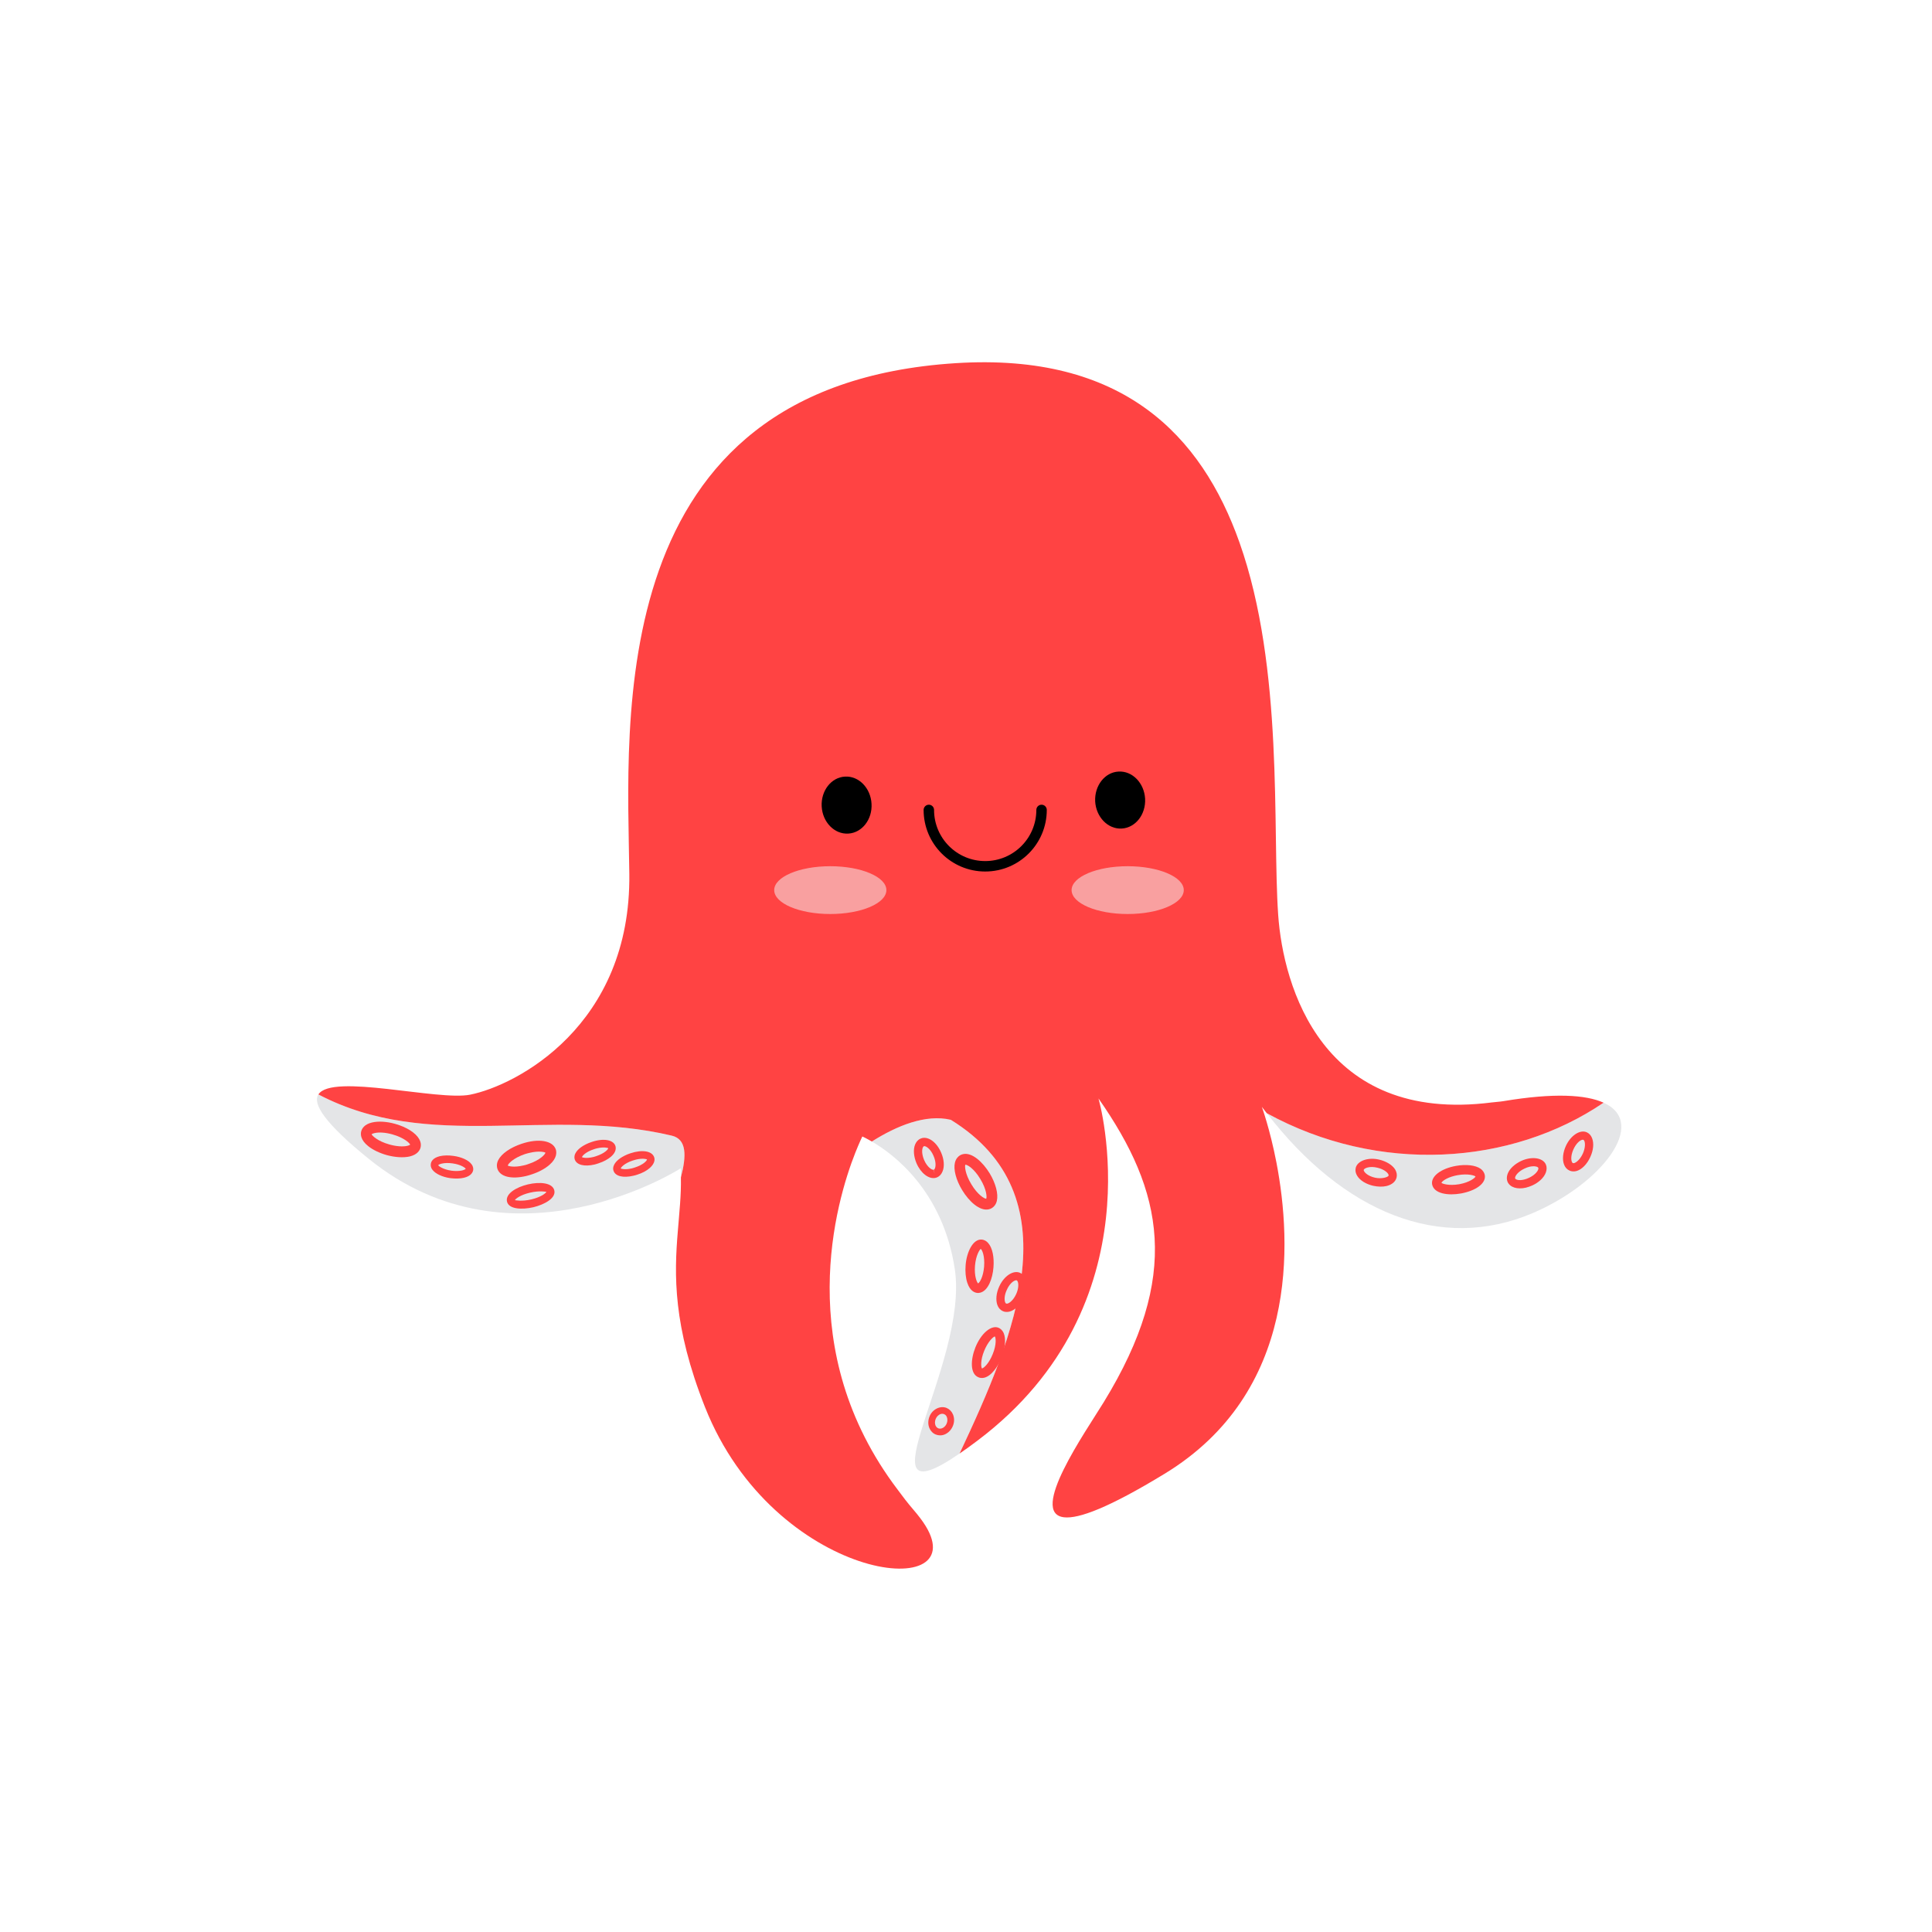 <svg width="128" height="128" viewBox="0 0 128 128" fill="none" xmlns="http://www.w3.org/2000/svg">
<path d="M44.501 75.238C36.314 73.295 28.459 76.368 21.095 72.509C20.699 73.134 21.491 74.394 24.428 76.775C34.022 84.535 45.105 77.4 45.105 77.4C45.105 77.4 45.105 77.629 45.111 78.009C45.486 76.571 45.506 75.472 44.501 75.238Z" fill="#E4E5E7"/>
<path d="M83.923 73.743C89.006 80.342 95.433 82.983 101.553 80.368C106.058 78.446 109.251 74.415 106.241 73.056C100.121 77.217 91.345 77.821 83.923 73.743Z" fill="#E4E5E7"/>
<path d="M62.996 74.191C61.334 73.795 59.407 74.587 57.762 75.629C59.157 76.436 62.465 78.868 63.256 84.071C64.22 90.379 56.637 101.056 63.574 96.301C67.282 88.431 71.111 79.217 62.996 74.191Z" fill="#E4E5E7"/>
<path d="M106.241 73.056C105.069 72.525 102.954 72.394 99.616 72.952C99.34 72.999 99.095 73.004 98.829 73.04C87.595 74.472 85.011 65.337 84.683 60.613C84.288 54.915 85.074 44.29 82.121 35.946C79.6 28.821 74.361 23.358 63.314 24.061C39.855 25.556 41.574 47.837 41.694 57.894C41.819 67.957 34.204 71.915 31.147 72.525C29.022 72.952 21.996 71.092 21.095 72.509C28.459 76.368 36.314 73.295 44.501 75.238C45.506 75.472 45.486 76.571 45.111 78.009C45.136 79.176 45.006 80.327 44.907 81.577C44.668 84.431 44.569 87.827 46.709 93.228C51.293 104.775 64.459 106.243 61.334 101.113C61.131 100.78 60.855 100.415 60.501 100.004C60.126 99.571 59.798 99.134 59.47 98.691C52.47 89.457 55.397 79.587 56.663 76.379C56.939 75.686 57.131 75.295 57.131 75.295C57.131 75.295 57.381 75.405 57.761 75.629C59.407 74.587 61.334 73.795 62.996 74.191C71.111 79.217 67.282 88.426 63.574 96.301C63.933 96.056 64.314 95.785 64.751 95.452C76.767 86.41 72.777 72.775 72.777 72.775C77.1 78.952 78.251 84.535 73.131 92.889C71.928 94.853 68.131 100.264 70.501 100.525C71.475 100.634 73.486 99.879 77.152 97.644C86.032 92.243 85.595 82.384 84.569 77.03C84.136 74.79 83.6 73.332 83.6 73.332C83.704 73.472 83.819 73.608 83.923 73.749C91.345 77.821 100.121 77.217 106.241 73.056Z" fill="#FF4343"/>
<path d="M57.741 53.248C57.803 54.29 57.111 55.176 56.199 55.228C55.282 55.28 54.496 54.472 54.439 53.431C54.381 52.389 55.074 51.498 55.986 51.452C56.897 51.4 57.683 52.207 57.741 53.248Z" fill="black"/>
<path d="M75.866 52.91C75.923 53.957 75.23 54.842 74.319 54.894C73.407 54.946 72.621 54.139 72.558 53.097C72.506 52.056 73.194 51.165 74.105 51.118C75.022 51.066 75.803 51.873 75.866 52.91Z" fill="black"/>
<path d="M36.199 78.962C36.173 79.045 35.85 79.311 35.209 79.462C34.569 79.613 34.163 79.519 34.116 79.514C34.142 79.431 34.465 79.17 35.105 79.019C35.746 78.868 36.152 78.957 36.199 78.962ZM36.725 78.868C36.486 77.842 33.35 78.582 33.59 79.608C33.709 80.118 34.579 80.155 35.334 79.983C36.084 79.801 36.845 79.379 36.725 78.868Z" fill="#FF4343"/>
<path d="M29.98 77.077C30.548 77.155 30.834 77.379 30.855 77.436C30.845 77.452 30.782 77.504 30.621 77.545C30.423 77.587 30.173 77.597 29.913 77.561C29.345 77.478 29.053 77.254 29.032 77.196C29.043 77.181 29.105 77.129 29.267 77.092C29.465 77.045 29.715 77.04 29.98 77.077ZM31.35 77.519C31.361 77.426 31.355 77.28 31.236 77.129C31.043 76.868 30.584 76.655 30.048 76.582C29.725 76.535 29.407 76.54 29.152 76.597C28.663 76.712 28.558 76.972 28.543 77.113C28.527 77.207 28.532 77.353 28.652 77.504C28.85 77.764 29.303 77.983 29.84 78.056C30.163 78.097 30.48 78.092 30.736 78.03C31.22 77.915 31.324 77.66 31.35 77.519Z" fill="#FF4343"/>
<path d="M40.298 76.071C40.293 76.15 40.048 76.42 39.501 76.597C39.428 76.624 39.355 76.644 39.288 76.66C38.829 76.764 38.584 76.691 38.558 76.665C38.564 76.587 38.803 76.316 39.35 76.139C39.423 76.113 39.491 76.092 39.564 76.077C40.022 75.972 40.267 76.051 40.298 76.071ZM39.657 77.071C39.986 76.967 40.277 76.806 40.486 76.629C40.834 76.321 40.814 76.056 40.772 75.92C40.637 75.514 39.986 75.389 39.194 75.66C38.678 75.832 38.267 76.118 38.121 76.415C38.032 76.587 38.053 76.728 38.079 76.816C38.199 77.181 38.72 77.311 39.402 77.15C39.491 77.129 39.574 77.097 39.657 77.071Z" fill="#FF4343"/>
<path d="M36.136 76.363C36.126 76.478 35.777 76.868 34.996 77.124C34.892 77.165 34.793 77.191 34.689 77.212C34.038 77.368 33.678 77.254 33.642 77.222C33.652 77.113 33.996 76.728 34.777 76.462C34.881 76.431 34.986 76.4 35.084 76.379C35.741 76.222 36.095 76.337 36.136 76.363ZM35.225 77.806C35.694 77.655 36.116 77.426 36.407 77.17C36.913 76.728 36.881 76.342 36.824 76.155C36.626 75.566 35.683 75.4 34.553 75.78C33.814 76.025 33.225 76.436 33.011 76.858C32.886 77.108 32.913 77.311 32.954 77.436C33.131 77.962 33.876 78.144 34.855 77.915C34.975 77.889 35.1 77.847 35.225 77.806Z" fill="#FF4343"/>
<path d="M64.949 78.113C65.371 78.806 65.392 79.321 65.34 79.42C65.215 79.42 64.772 79.155 64.361 78.472C63.928 77.764 63.913 77.249 63.954 77.165C64.069 77.15 64.527 77.405 64.949 78.113ZM65.71 80.04C65.824 79.972 65.98 79.832 66.043 79.561C66.152 79.103 65.97 78.405 65.569 77.738C65.121 77.004 64.402 76.321 63.793 76.467C63.72 76.483 63.657 76.514 63.6 76.545C63.486 76.618 63.334 76.754 63.267 77.025C63.157 77.478 63.34 78.181 63.746 78.847C64.189 79.582 64.907 80.264 65.517 80.118C65.585 80.103 65.652 80.077 65.71 80.04Z" fill="#FF4343"/>
<path d="M65.199 83.92C65.142 84.603 64.907 84.972 64.803 85.03C64.715 84.957 64.543 84.551 64.595 83.868C64.652 83.155 64.913 82.78 64.975 82.743C65.064 82.79 65.256 83.207 65.199 83.92ZM65.819 83.972C65.876 83.295 65.751 82.681 65.48 82.368C65.329 82.186 65.157 82.134 65.043 82.124C64.444 82.077 64.038 82.988 63.975 83.821C63.939 84.249 63.98 84.665 64.085 84.983C64.267 85.54 64.579 85.644 64.751 85.66C64.814 85.665 64.876 85.66 64.939 85.644C65.465 85.519 65.762 84.712 65.819 83.972Z" fill="#FF4343"/>
<path d="M96.574 77.858C97.277 77.733 97.709 77.889 97.756 77.946C97.736 78.035 97.371 78.332 96.683 78.457C95.975 78.577 95.548 78.42 95.501 78.368C95.517 78.285 95.803 78.035 96.397 77.894C96.454 77.879 96.511 77.868 96.574 77.858ZM98.371 77.853C98.35 77.738 98.282 77.571 98.09 77.431C97.751 77.196 97.131 77.124 96.465 77.243C95.47 77.42 94.793 77.931 94.881 78.462C94.996 79.092 95.949 79.222 96.788 79.071C96.861 79.061 96.933 79.04 97.006 79.025C97.907 78.811 98.459 78.342 98.371 77.853Z" fill="#FF4343"/>
<path d="M65.767 89.722C65.532 90.306 65.204 90.629 65.058 90.665C64.991 90.566 64.949 90.129 65.204 89.499C65.444 88.91 65.772 88.587 65.907 88.54C65.975 88.608 66.038 89.066 65.767 89.722ZM66.345 89.957C66.6 89.332 66.657 88.707 66.501 88.332C66.407 88.113 66.261 88.009 66.152 87.967C65.673 87.769 65.001 88.337 64.626 89.259C64.298 90.077 64.261 91.025 64.824 91.249C64.939 91.301 65.069 91.306 65.199 91.28C65.704 91.16 66.121 90.519 66.345 89.957Z" fill="#FF4343"/>
<path d="M62.548 93.691C62.652 93.728 62.704 93.816 62.73 93.879C62.782 94.009 62.782 94.165 62.72 94.311C62.621 94.561 62.361 94.712 62.163 94.629C62.064 94.592 62.011 94.504 61.98 94.441C61.928 94.316 61.933 94.16 61.991 94.009C62.058 93.842 62.199 93.712 62.35 93.676C62.418 93.66 62.486 93.665 62.548 93.691ZM63.131 94.472C63.236 94.222 63.236 93.946 63.136 93.707C63.053 93.509 62.902 93.358 62.715 93.28C62.293 93.108 61.767 93.374 61.584 93.842C61.48 94.097 61.475 94.379 61.574 94.613C61.657 94.811 61.808 94.967 61.996 95.04C62.147 95.097 62.303 95.113 62.465 95.077C62.756 95.004 63.006 94.78 63.131 94.472Z" fill="#FF4343"/>
<path d="M61.85 76.582C62.011 76.952 62.001 77.259 61.944 77.4C61.928 77.431 61.907 77.483 61.871 77.493L61.918 77.764L61.855 77.499C61.746 77.525 61.428 77.327 61.225 76.853C61.069 76.478 61.074 76.181 61.136 76.035C61.147 76.004 61.168 75.957 61.22 75.936C61.329 75.91 61.652 76.108 61.85 76.582ZM62.084 78.004C62.251 77.931 62.376 77.79 62.449 77.603C62.584 77.28 62.548 76.811 62.355 76.368C62.074 75.702 61.543 75.295 61.09 75.4L60.991 75.436C60.824 75.504 60.704 75.644 60.626 75.832C60.496 76.16 60.532 76.624 60.72 77.066C61.006 77.733 61.538 78.139 61.986 78.035" fill="#FF4343"/>
<path d="M91.251 77.363C91.642 77.452 91.881 77.639 91.965 77.769C91.986 77.801 92.006 77.847 91.996 77.889C91.97 77.988 91.538 78.124 91.1 78.025C90.704 77.936 90.47 77.749 90.387 77.618C90.371 77.592 90.345 77.545 90.35 77.504C90.366 77.457 90.449 77.389 90.616 77.347C90.798 77.301 91.022 77.306 91.251 77.363ZM92.527 78.009C92.569 77.832 92.532 77.65 92.428 77.472C92.241 77.181 91.84 76.936 91.371 76.827C90.642 76.655 89.928 76.905 89.819 77.379C89.777 77.556 89.814 77.738 89.923 77.91C90.111 78.212 90.506 78.452 90.975 78.561C91.282 78.629 91.6 78.639 91.861 78.577C92.225 78.488 92.465 78.28 92.527 78.009Z" fill="#FF4343"/>
<path d="M67.361 84.827C67.397 84.847 67.423 84.894 67.433 84.926C67.491 85.082 67.48 85.394 67.324 85.738C67.111 86.202 66.777 86.42 66.663 86.363C66.626 86.353 66.6 86.301 66.59 86.269C66.538 86.124 66.532 85.821 66.704 85.457C66.871 85.077 67.121 84.863 67.282 84.827C67.314 84.816 67.34 84.816 67.361 84.827ZM67.819 85.967C68.022 85.53 68.069 85.071 67.944 84.733C67.871 84.545 67.751 84.405 67.59 84.332C67.142 84.124 66.522 84.53 66.204 85.228C66.001 85.665 65.959 86.129 66.079 86.462C66.147 86.65 66.272 86.79 66.433 86.863C66.564 86.926 66.715 86.936 66.871 86.9C67.236 86.811 67.6 86.457 67.819 85.967Z" fill="#FF4343"/>
<path d="M104.907 75.519C104.939 75.535 104.965 75.587 104.975 75.613C105.032 75.769 105.022 76.082 104.866 76.431C104.657 76.889 104.319 77.113 104.204 77.056C104.168 77.04 104.147 76.988 104.137 76.962C104.079 76.816 104.079 76.514 104.246 76.144C104.418 75.764 104.663 75.551 104.824 75.514C104.861 75.504 104.881 75.509 104.907 75.519ZM105.361 76.655C105.564 76.217 105.611 75.759 105.486 75.426C105.418 75.233 105.293 75.092 105.131 75.019C104.689 74.816 104.064 75.222 103.746 75.915C103.543 76.358 103.496 76.816 103.621 77.15C103.694 77.342 103.814 77.478 103.98 77.551C104.105 77.613 104.256 77.624 104.413 77.592C104.777 77.504 105.142 77.144 105.361 76.655Z" fill="#FF4343"/>
<path d="M101.913 77.368C101.933 77.405 101.918 77.457 101.907 77.488C101.85 77.65 101.637 77.879 101.293 78.035C101.189 78.087 101.079 78.124 100.97 78.15C100.631 78.233 100.423 78.155 100.387 78.082C100.371 78.045 100.381 77.999 100.392 77.967C100.449 77.806 100.663 77.577 101.006 77.42C101.116 77.368 101.22 77.327 101.329 77.301C101.657 77.228 101.876 77.29 101.913 77.368ZM101.527 78.535C101.965 78.332 102.298 78.014 102.418 77.676C102.485 77.483 102.485 77.301 102.413 77.139C102.204 76.691 101.465 76.597 100.772 76.92C100.334 77.129 100.001 77.446 99.881 77.78C99.814 77.967 99.814 78.155 99.886 78.316C100.058 78.67 100.527 78.816 101.095 78.686C101.241 78.65 101.387 78.597 101.527 78.535Z" fill="#FF4343"/>
<path d="M25.991 75.155C26.782 75.374 27.157 75.749 27.173 75.837C27.173 75.837 27.131 75.879 26.985 75.915C26.689 75.983 26.251 75.952 25.808 75.827C25.012 75.608 24.647 75.233 24.621 75.15C24.621 75.15 24.663 75.103 24.814 75.071C25.11 74.999 25.548 75.03 25.991 75.155ZM27.86 76.04C27.897 75.91 27.907 75.707 27.772 75.467C27.543 75.056 26.933 74.67 26.189 74.462C25.621 74.301 25.064 74.269 24.647 74.368C24.131 74.488 23.98 74.78 23.933 74.946C23.881 75.134 23.871 75.519 24.397 75.936C24.704 76.181 25.137 76.389 25.61 76.525C26.178 76.681 26.735 76.712 27.147 76.618C27.663 76.493 27.814 76.202 27.86 76.04Z" fill="#FF4343"/>
<path d="M42.866 76.816C42.861 76.9 42.616 77.17 42.069 77.347C42.001 77.368 41.928 77.394 41.855 77.41C41.402 77.514 41.152 77.436 41.126 77.415C41.131 77.342 41.376 77.066 41.918 76.889C41.991 76.863 42.064 76.842 42.131 76.827C42.59 76.717 42.834 76.795 42.866 76.816ZM42.23 77.821C42.558 77.717 42.85 77.561 43.053 77.379C43.402 77.066 43.386 76.801 43.34 76.67C43.204 76.259 42.553 76.144 41.761 76.41C41.246 76.582 40.834 76.868 40.689 77.165C40.6 77.337 40.616 77.472 40.647 77.566C40.767 77.931 41.288 78.056 41.97 77.894C42.058 77.874 42.142 77.853 42.23 77.821Z" fill="#FF4343"/>
<path d="M69.006 53.66C69.006 55.722 67.335 57.394 65.272 57.394C63.209 57.394 61.538 55.722 61.538 53.66" stroke="black" stroke-width="0.692" stroke-miterlimit="10" stroke-linecap="round" stroke-linejoin="round"/>
<path d="M58.725 58.972C58.725 59.847 57.059 60.556 55.006 60.556C52.954 60.556 51.293 59.847 51.293 58.972C51.293 58.097 52.954 57.389 55.006 57.389C57.059 57.389 58.725 58.097 58.725 58.972Z" fill="#F9A0A0"/>
<path d="M78.428 58.972C78.428 59.847 76.762 60.556 74.71 60.556C72.657 60.556 70.996 59.847 70.996 58.972C70.996 58.097 72.657 57.389 74.71 57.389C76.762 57.389 78.428 58.097 78.428 58.972Z" fill="#F9A0A0"/>
</svg>
